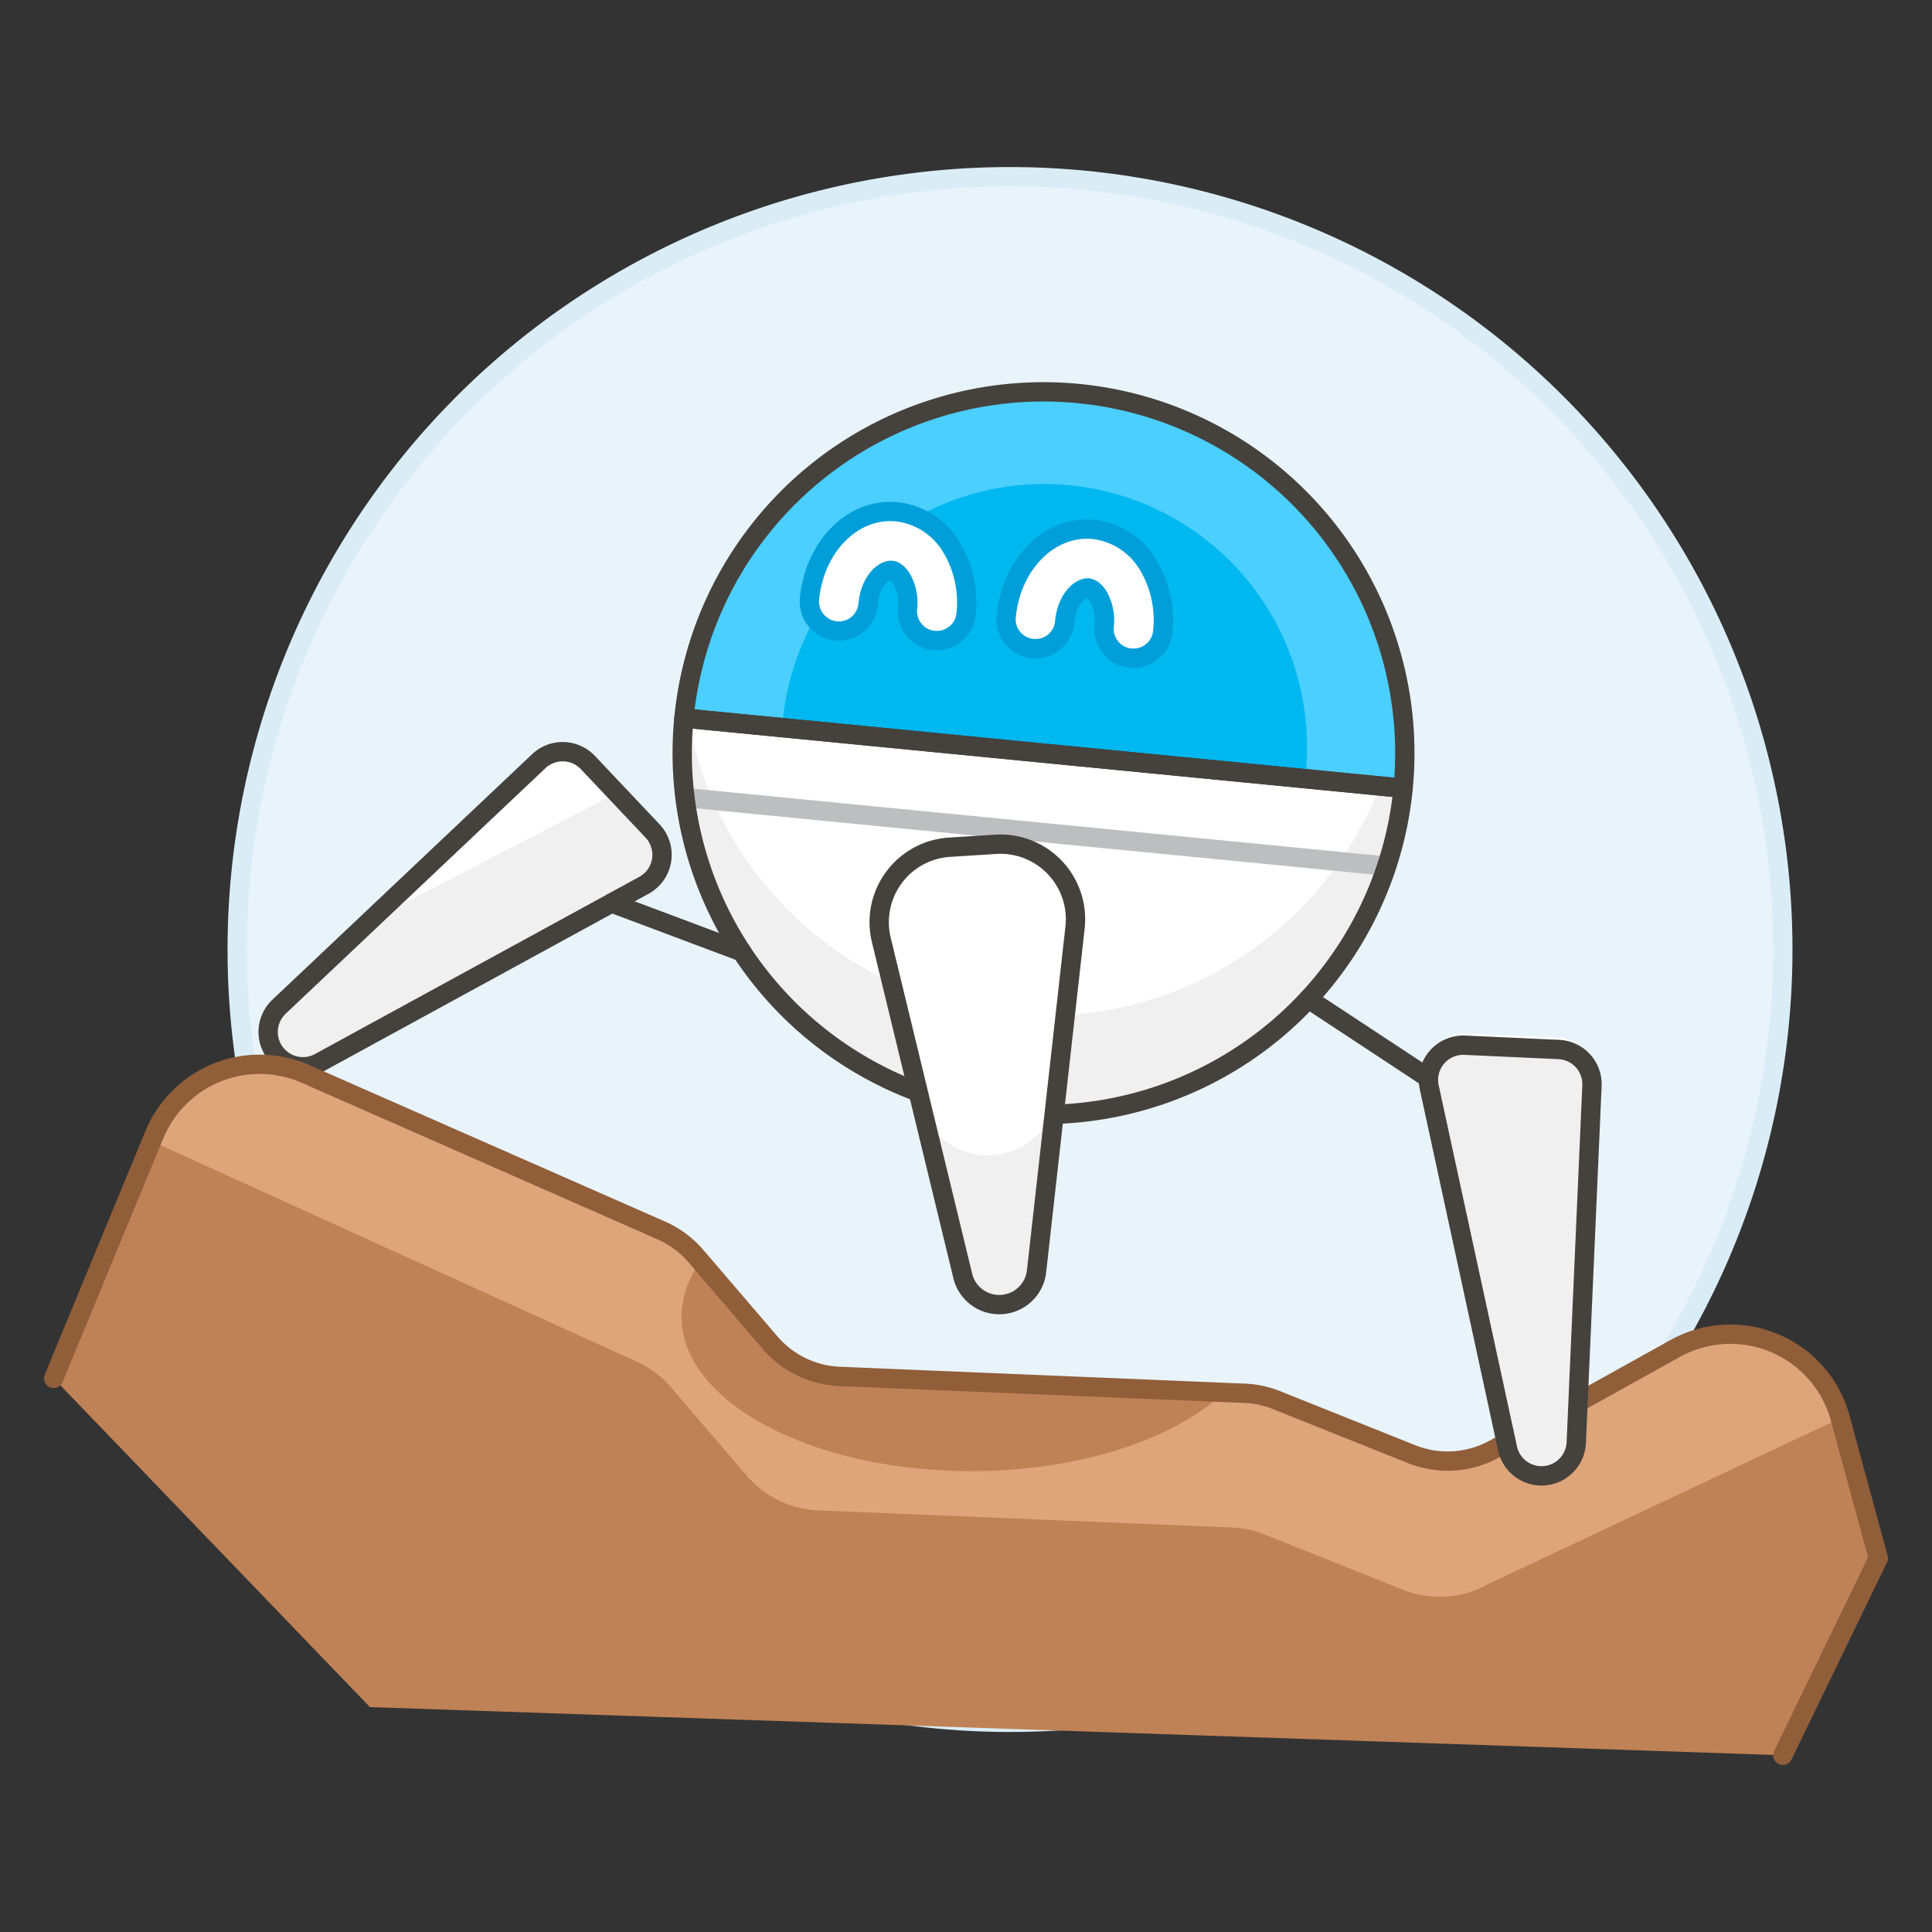 <svg xmlns="http://www.w3.org/2000/svg" version="1.1" xmlns:xlink="http://www.w3.org/1999/xlink" xmlns:svgjs="http://svgjs.com/svgjs" viewBox="0 0 200 200" width="200" height="200"><rect x="0" y="0" width="200" height="200" fill="#333333" stroke="none"/><g transform="matrix(2,0,0,2,0,0)"><path d="M12.278 49.147 A40.000 40.000 0 1 0 92.278 49.147 A40.000 40.000 0 1 0 12.278 49.147 Z" fill="#e8f4fa" stroke="#daedf7" stroke-miterlimit="10"></path><path d="M75.206,61.341l-1.228-5.665a1.8,1.8,0,0,1,1.839-2.18l4.862.213A1.8,1.8,0,0,1,82.4,55.587l-.293,6.686a1.818,1.818,0,0,0-1.431-.812l-4.855-.206A1.433,1.433,0,0,0,75.206,61.341Z" fill="#ffffff"></path><path d="M27.885,39.4a1.8,1.8,0,0,1,2.546.071l3.343,3.537a1.8,1.8,0,0,1-.446,2.817L16.545,54.994a1.8,1.8,0,0,1-2.1-2.888Z" fill="#f0f0f0"></path><path d="M19.147,47.662,27.885,39.4a1.8,1.8,0,0,1,2.546.071l1.488,1.575Z" fill="#ffffff"></path><path d="M72.625,40.8A18.7,18.7,0,1,1,35.4,37.166Z" fill="#ffffff"></path><path d="M35.4,37.166A18.7,18.7,0,1,0,72.625,40.8l-1.185-.115V40.68a18.7,18.7,0,0,1-35.826-3.493" fill="#f0f0f0"></path><path d="M72.625,40.8,35.4,37.166A18.7,18.7,0,0,1,72.625,40.8Z" fill="#4acfff"></path><path d="M40.485,37.663a13.6,13.6,0,1,1,27.063,2.644Z" fill="#00b8f0"></path><path d="M71.781 44.832L35.459 41.282" fill="none" stroke="#bdbec0" stroke-miterlimit="10"></path><path d="M72.625,40.8A18.7,18.7,0,1,1,35.4,37.166Z" fill="none" stroke="#45413c" stroke-linecap="round" stroke-linejoin="round"></path><path d="M72.625,40.8,35.4,37.166A18.7,18.7,0,0,1,72.625,40.8Z" fill="none" stroke="#45413c" stroke-linecap="round" stroke-linejoin="round"></path><path d="M58.518,34.064A1.523,1.523,0,0,1,57.152,32.4a2.526,2.526,0,0,0-.3-1.526c-.076-.125-.279-.416-.545-.442h0c-.443,0-1.093.63-1.2,1.768A1.514,1.514,0,0,1,53.6,33.576c-.051,0-.1,0-.155-.008a1.522,1.522,0,0,1-1.366-1.663c.252-2.576,2.051-4.518,4.185-4.518.115,0,.23,0,.346.016a3.8,3.8,0,0,1,2.85,1.891,5.542,5.542,0,0,1,.724,3.4,1.516,1.516,0,0,1-1.514,1.374Z" fill="#ffffff" stroke="#009fd9" stroke-miterlimit="10"></path><path d="M48.339,33.15a1.521,1.521,0,0,1-1.366-1.662,2.519,2.519,0,0,0-.3-1.526c-.075-.125-.279-.416-.544-.442h0c-.444,0-1.093.63-1.2,1.768a1.514,1.514,0,0,1-1.509,1.375c-.051,0-.1,0-.155-.008A1.522,1.522,0,0,1,41.9,30.992c.252-2.576,2.051-4.519,4.185-4.519.115,0,.23.006.346.017a3.8,3.8,0,0,1,2.85,1.89,5.545,5.545,0,0,1,.724,3.4,1.517,1.517,0,0,1-1.514,1.374Z" fill="#ffffff" stroke="#009fd9" stroke-miterlimit="10"></path><path d="M74.017 55.855L67.722 51.708" fill="none" stroke="#45413c" stroke-linecap="round" stroke-linejoin="round"></path><path d="M31.659 46.74L38.392 49.265" fill="none" stroke="#45413c" stroke-linecap="round" stroke-linejoin="round"></path><path d="M45.616,48.646a3.887,3.887,0,0,1,3.532-4.794l2.389-.151a3.886,3.886,0,0,1,4.107,4.311L53.652,65.8a1.943,1.943,0,0,1-3.819.242Z" fill="#ffffff"></path><path d="M27.885,39.4a1.8,1.8,0,0,1,2.546.071l3.343,3.537a1.8,1.8,0,0,1-.446,2.817L16.545,54.994a1.8,1.8,0,0,1-2.1-2.888Z" fill="none" stroke="#45413c" stroke-linecap="round" stroke-linejoin="round"></path><path d="M47.836,57.806l2,8.236a1.943,1.943,0,0,0,3.819-.242l.966-8.622a3.644,3.644,0,0,1-6.812.492" fill="#f0f0f0"></path><path d="M45.616,48.646a3.887,3.887,0,0,1,3.532-4.794l2.389-.151a3.886,3.886,0,0,1,4.107,4.311L53.652,65.8a1.943,1.943,0,0,1-3.819.242Z" fill="none" stroke="#45413c" stroke-linecap="round" stroke-linejoin="round"></path><path d="M15.813,55.583l18.423,8.106a5.006,5.006,0,0,1,1.783,1.323L39.863,69.5a5,5,0,0,0,3.588,1.742l20.972.874a4.993,4.993,0,0,1,1.649.353l7,2.8a5,5,0,0,0,4.285-.272L86.7,69.8a5.894,5.894,0,0,1,8.551,3.607l1.97,7.246-4.943,10.2L19.147,88.359,2.779,71.344l5.205-12.6A5.9,5.9,0,0,1,15.813,55.583Z" fill="#bf8256"></path><path d="M86.7,69.8l-9.344,5.191a5,5,0,0,1-4.285.271l-7-2.8a4.993,4.993,0,0,0-1.649-.353l-1.044-.044a.369.369,0,0,1-.177.143l.156-.144h0c-2.57,2.431-7.47,4.08-13.08,4.08-8.28,0-15-3.58-15-8a4.828,4.828,0,0,1,.988-2.847h0l-.246-.287a5.012,5.012,0,0,0-1.784-1.324L15.813,55.583a5.9,5.9,0,0,0-7.829,3.159l-.133.325,25.057,11.39a5.069,5.069,0,0,1,1.82,1.35l3.93,4.58a5.142,5.142,0,0,0,3.67,1.79l21.45.89a4.814,4.814,0,0,1,1.68.36l7.16,2.86a5.1,5.1,0,0,0,4.38-.28l18.253-8.6h0A5.894,5.894,0,0,0,86.7,69.8Z" fill="#dea47a"></path><path d="M2.779,71.344l5.205-12.6a5.9,5.9,0,0,1,7.829-3.159l18.423,8.106a5.006,5.006,0,0,1,1.783,1.323L39.863,69.5a5,5,0,0,0,3.588,1.742l20.972.874a4.993,4.993,0,0,1,1.649.353l7,2.8a5,5,0,0,0,4.285-.272L86.7,69.8a5.894,5.894,0,0,1,8.551,3.607l1.97,7.246-4.943,10.2" fill="none" stroke="#915e3a" stroke-linecap="round" stroke-linejoin="round"></path><path d="M82.4,56.2a1.8,1.8,0,0,0-1.719-1.878L75.817,54.1a1.8,1.8,0,0,0-1.839,2.181l4.051,18.688a1.8,1.8,0,0,0,3.558-.3Z" fill="#f0f0f0"></path><path d="M82.4,56.2a1.8,1.8,0,0,0-1.719-1.878L75.817,54.1a1.8,1.8,0,0,0-1.839,2.181l4.051,18.688a1.8,1.8,0,0,0,3.558-.3Z" fill="none" stroke="#45413c" stroke-linecap="round" stroke-linejoin="round"></path></g></svg>